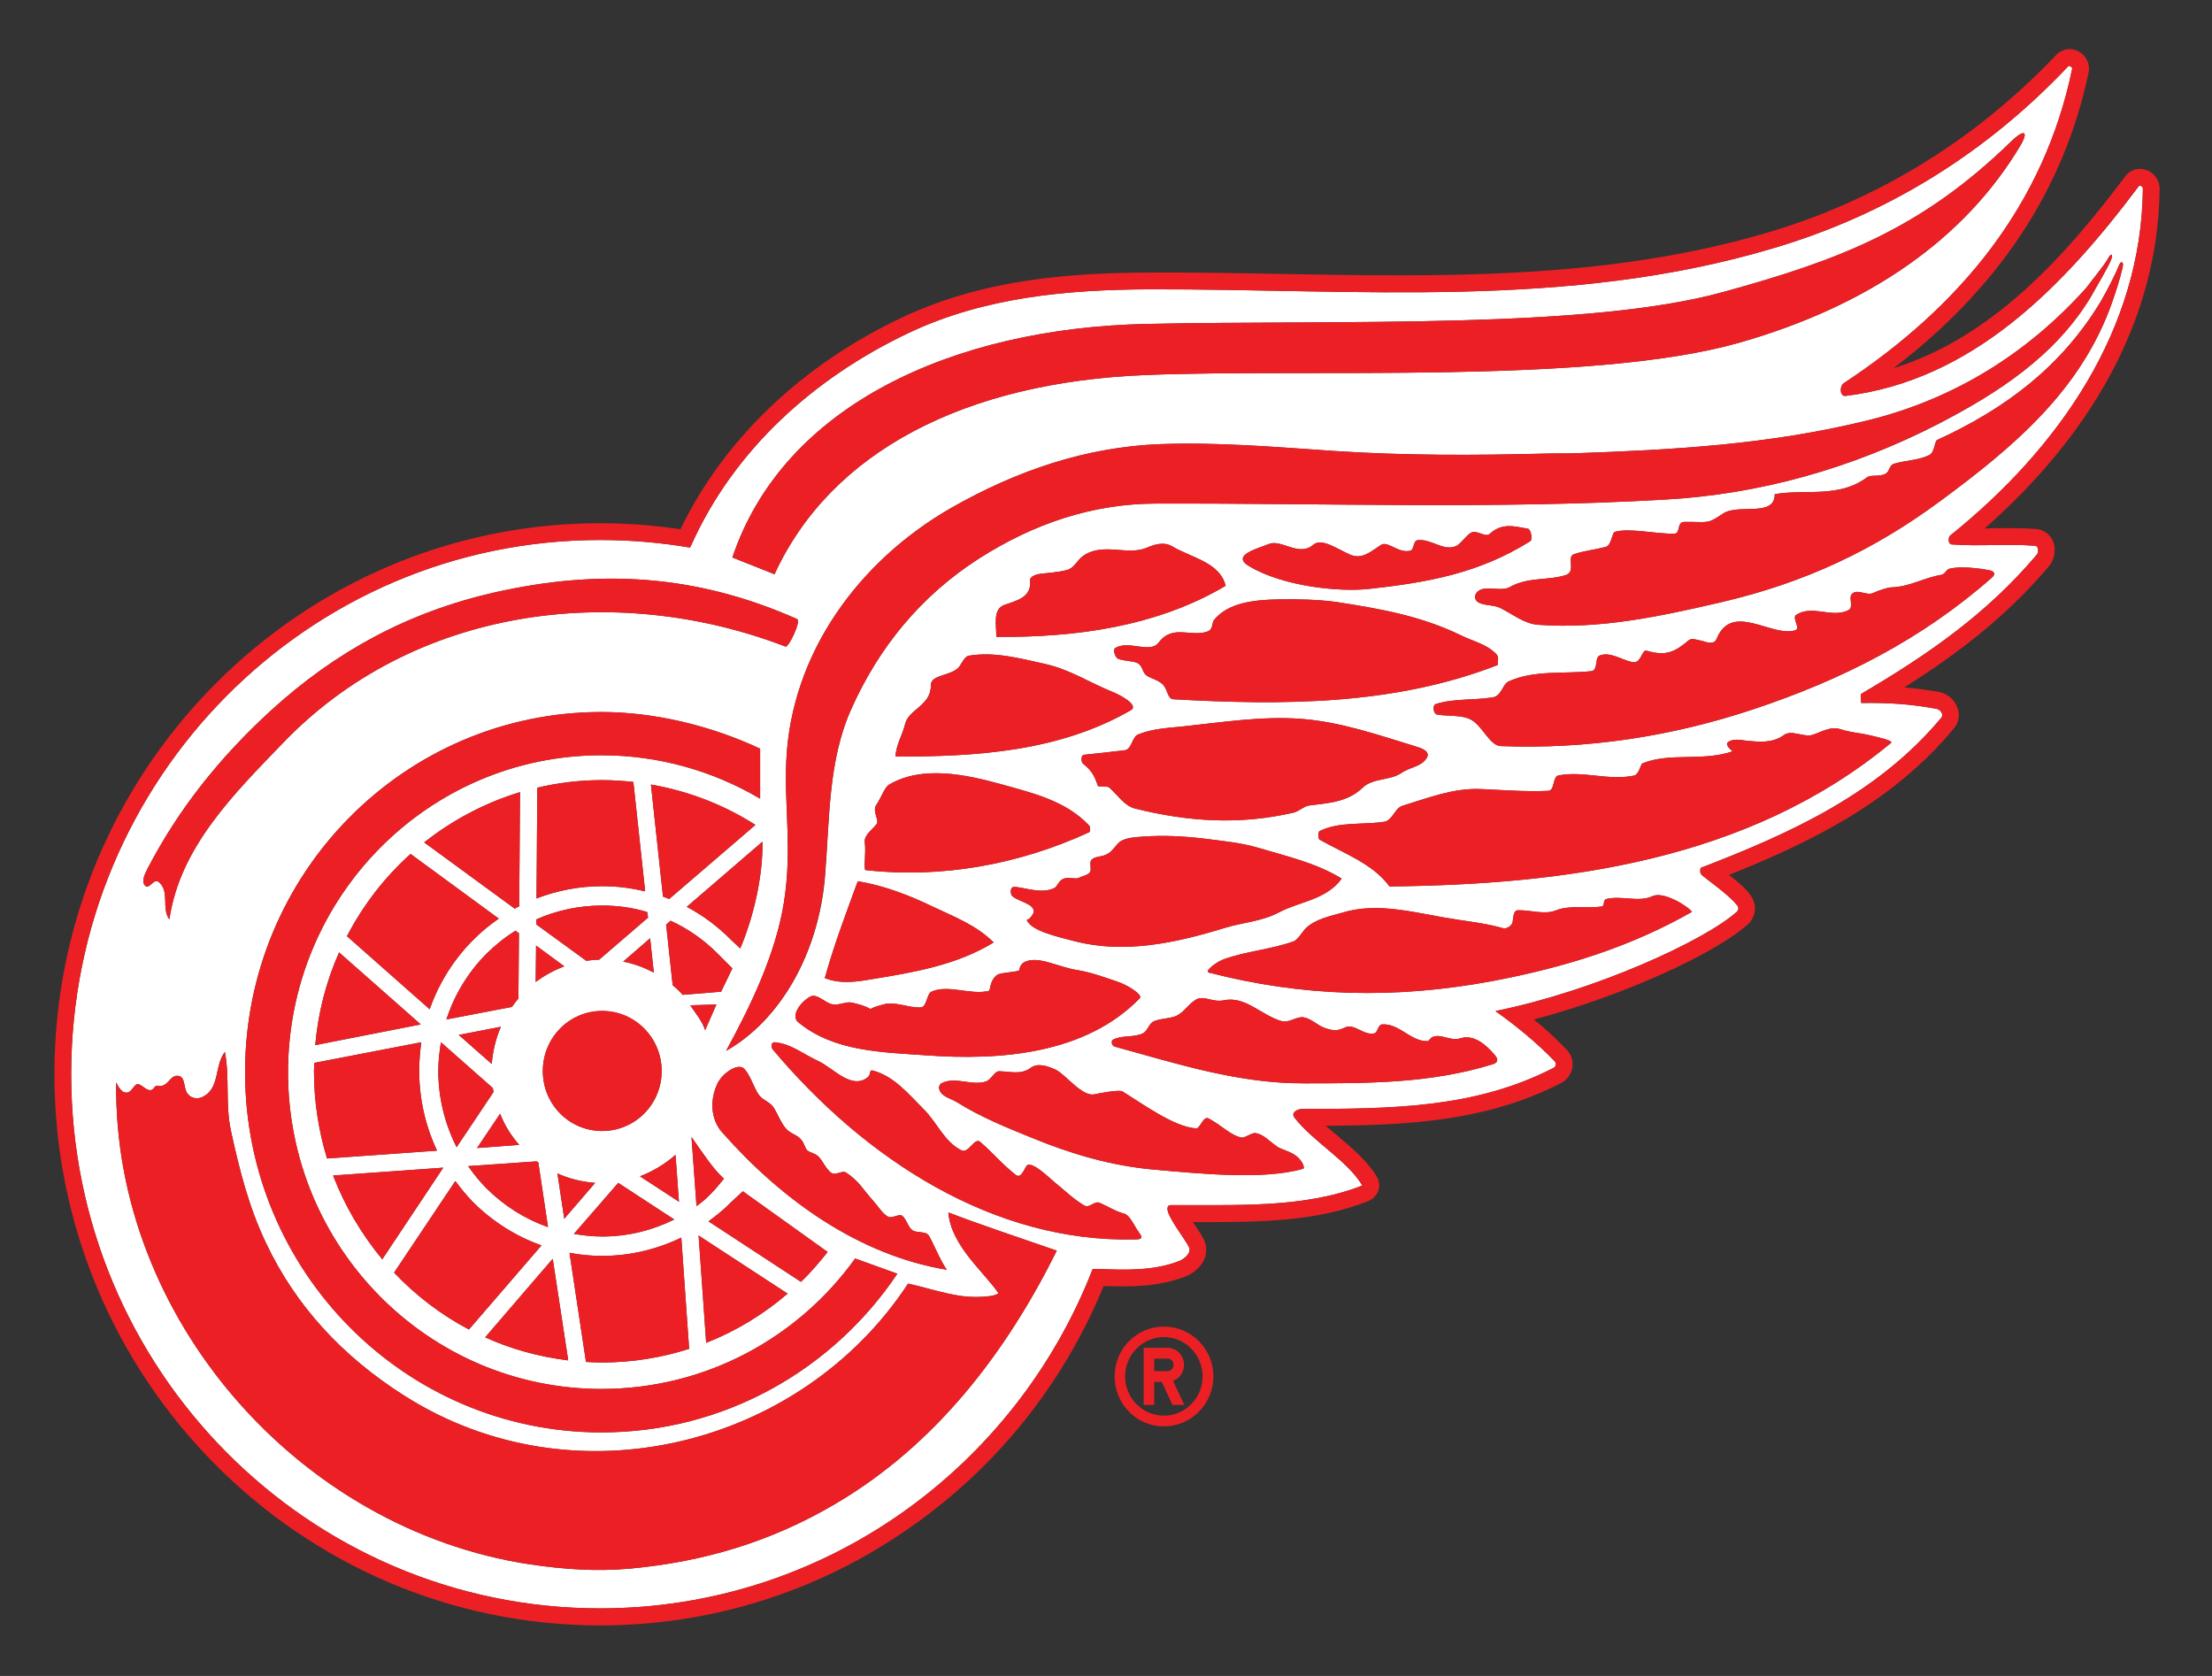 <?xml version="1.0" encoding="UTF-8"?>
<svg xmlns="http://www.w3.org/2000/svg" xmlns:xlink="http://www.w3.org/1999/xlink" width="33pt" height="25pt" viewBox="0 0 33 25" version="1.1">
<rect x="0" y="0" width="33" height="25" fill="#333333" stroke="none"/>
<g id="surface1">
<path style=" stroke:none;fill-rule:nonzero;fill:rgb(100%,100%,100%);fill-opacity:1;" d="M 29.715 8.617 C 28.664 9.543 27.473 10.141 26.176 10.574 C 24.941 10.988 23.668 11.18 22.387 11.129 C 22.227 11.121 22.121 10.84 21.957 10.742 C 21.82 10.66 21.625 10.688 21.445 10.66 C 21.379 10.652 21.371 10.52 21.414 10.504 C 21.688 10.418 21.977 10.449 22.273 10.402 C 22.402 10.379 22.414 10.207 22.508 10.164 C 22.891 9.992 23.32 10.055 23.738 10.012 C 23.844 10.004 23.789 9.816 23.859 9.781 C 24.012 9.715 24.176 9.836 24.344 9.875 C 24.488 9.914 24.488 9.684 24.566 9.707 C 24.863 9.793 24.988 9.723 25.199 9.547 C 25.238 9.516 25.332 9.547 25.398 9.562 C 25.465 9.582 25.574 9.621 25.609 9.531 C 25.836 8.969 26.434 9.512 26.781 9.402 C 26.871 9.375 26.727 9.219 26.797 9.172 C 27.035 9.016 27.324 9.223 27.57 9.105 C 27.664 9.062 27.574 8.922 27.625 8.863 C 27.707 8.773 27.848 8.895 27.949 8.844 C 28.023 8.809 28.152 8.766 28.211 8.762 C 28.492 8.754 28.688 8.621 28.965 8.574 C 29.012 8.57 29.039 8.492 29.082 8.484 C 29.297 8.43 29.688 8.504 29.715 8.516 C 29.746 8.535 29.777 8.562 29.715 8.617 M 27.863 10.961 C 28 10.992 28.254 11.047 28.211 11.082 C 26.07 12.855 23.305 13.195 20.73 13.223 C 20.48 12.883 20.055 12.734 19.684 12.523 C 19.664 12.512 19.664 12.41 19.684 12.398 C 19.988 12.25 20.324 12.309 20.652 12.258 C 20.773 12.238 20.809 12.055 20.922 12.02 C 21.309 11.902 21.68 11.754 22.086 11.77 C 22.426 11.785 22.758 11.812 23.098 11.797 C 23.199 11.793 23.156 11.586 23.254 11.566 C 23.633 11.496 23.992 11.648 24.375 11.57 C 24.453 11.555 24.473 11.402 24.504 11.387 C 24.918 11.219 25.406 11.363 25.848 11.207 C 25.801 11.168 25.734 11.105 25.781 11.07 C 25.855 11.012 25.984 11.039 26.066 11.051 C 26.242 11.066 26.441 11.09 26.613 10.965 C 26.727 10.879 26.91 11.004 27.043 10.961 C 27.184 10.914 27.316 10.828 27.461 10.879 C 27.621 10.93 27.73 10.93 27.863 10.961 Z M 22.273 14.633 C 20.812 14.906 19.441 14.871 18.035 14.508 C 17.961 14.488 18.156 14.344 18.258 14.309 C 18.594 14.188 18.957 14.164 19.297 14.043 C 19.367 14.016 19.422 13.906 19.477 13.852 C 19.613 13.711 19.852 13.664 20.031 13.613 C 20.582 13.445 21.16 13.633 21.746 13.719 C 21.977 13.754 22.199 13.781 22.43 13.848 C 22.457 13.859 22.555 13.82 22.566 13.754 C 22.578 13.676 22.578 13.578 22.648 13.578 C 22.836 13.574 23.039 13.648 23.207 13.582 C 23.422 13.496 23.66 13.555 23.891 13.523 C 23.949 13.516 23.906 13.426 23.965 13.41 C 24.199 13.355 24.445 13.465 24.656 13.367 C 24.816 13.293 25.176 13.512 25.242 13.602 C 24.324 14.125 23.344 14.43 22.273 14.633 Z M 22.27 15.875 C 21.34 16.164 20.398 16.16 19.453 16.16 C 18.484 16.164 17.582 15.875 16.633 15.613 C 16.574 15.598 16.582 15.523 16.598 15.512 C 16.734 15.438 16.902 15.48 17.043 15.418 C 17.117 15.387 17.133 15.285 17.199 15.242 C 17.289 15.191 17.484 15.195 17.566 15.145 C 17.688 15.074 17.723 14.984 17.844 14.91 C 17.957 14.844 18.094 14.957 18.254 14.922 C 18.578 14.852 18.812 15.141 19.113 15.23 C 19.234 15.266 19.344 15.156 19.449 15.176 C 19.57 15.195 19.664 15.309 19.793 15.344 C 19.891 15.375 19.961 15.379 20.062 15.328 C 20.203 15.258 20.344 15.453 20.504 15.414 C 20.555 15.402 20.555 15.289 20.617 15.281 C 20.875 15.262 21.043 15.535 21.293 15.531 C 21.32 15.531 21.34 15.48 21.371 15.469 C 21.504 15.414 21.629 15.535 21.789 15.488 C 21.988 15.426 22.168 15.582 22.301 15.738 C 22.359 15.809 22.344 15.852 22.27 15.875 Z M 19.336 17.242 C 19.426 17.309 19.473 17.422 19.441 17.434 C 18.859 17.605 17.902 17.508 17.195 17.445 C 16.566 17.387 15.973 17.211 15.395 16.973 C 15.008 16.816 14.633 16.664 14.27 16.438 C 14.172 16.379 14.023 16.355 14.008 16.223 C 14.004 16.207 14.035 16.16 14.043 16.16 C 14.254 16.051 14.492 16.203 14.707 16.133 C 14.785 16.109 14.84 15.977 14.902 15.98 C 15.059 15.98 15.23 16.039 15.375 15.93 C 15.484 15.848 15.641 15.906 15.75 15.957 C 15.898 16.027 16.141 16.363 16.328 16.324 C 16.379 16.312 16.691 16.25 16.746 16.281 C 17.039 16.461 17.516 16.812 17.844 16.832 C 17.906 16.836 17.949 16.641 18.031 16.684 C 18.23 16.789 18.359 16.938 18.523 16.969 C 18.574 16.977 18.672 16.895 18.73 16.902 C 18.852 16.922 18.922 17.012 19.055 17.105 C 19.109 17.145 19.246 17.172 19.336 17.242 Z M 16.93 18.488 C 14.824 18.539 12.906 17.297 11.523 15.648 C 11.504 15.621 11.5 15.547 11.555 15.547 C 11.797 15.566 11.984 15.727 12.199 15.824 C 12.438 15.934 12.703 16.262 12.945 16.07 C 12.996 16.031 12.965 15.953 13.02 15.969 C 13.336 16.051 13.555 16.32 13.785 16.551 C 13.984 16.75 14.086 17.031 14.344 17.16 C 14.453 17.211 14.539 16.957 14.625 17.035 C 14.82 17.203 14.953 17.371 15.156 17.527 C 15.242 17.594 15.293 17.395 15.328 17.379 C 15.418 17.34 15.629 17.547 15.73 17.633 C 15.863 17.738 16.008 17.883 16.172 17.98 C 16.254 18.031 16.324 17.91 16.402 17.941 C 16.523 17.992 16.641 18.07 16.773 18.105 C 16.859 18.129 16.934 18.309 16.996 18.391 C 17.078 18.492 16.98 18.488 16.93 18.488 Z M 12.449 22.441 C 11.488 23.004 10.492 23.297 9.41 23.398 C 8.902 23.445 8.41 23.41 7.91 23.336 C 4.445 22.816 1.684 19.641 1.734 16.148 C 1.734 16.141 1.785 16.27 1.852 16.293 C 1.93 16.32 1.961 16.254 2.012 16.195 C 2.086 16.113 2.168 16.289 2.262 16.258 C 2.293 16.246 2.316 16.191 2.336 16.195 C 2.523 16.238 2.523 16.016 2.672 16.051 C 2.762 16.074 2.738 16.211 2.789 16.301 C 2.844 16.387 2.938 16.398 3.012 16.367 C 3.289 16.242 3.191 15.906 3.355 15.691 C 3.43 16.082 3.359 16.469 3.445 16.867 C 3.574 17.457 3.711 18 3.965 18.535 C 4.414 19.488 5.117 20.238 6.027 20.816 C 8.57 22.438 11.953 21.578 13.547 19.148 C 13.777 19.195 14.066 19.293 14.34 19.332 C 14.488 19.352 14.637 19.352 14.785 19.332 C 14.816 19.328 14.902 19.301 14.895 19.289 C 14.668 18.961 14.188 18.578 14.148 18.086 C 14.617 18.266 15.191 18.457 15.766 18.656 C 15.008 20.18 13.957 21.559 12.449 22.441 Z M 2.199 12.961 C 2.668 12.059 3.281 11.297 4.035 10.605 C 5.008 9.715 6.094 9.129 7.383 8.836 C 8.934 8.488 10.375 8.562 11.891 9.234 C 11.957 9.262 11.766 9.66 11.719 9.645 C 9.168 8.664 6.168 9.066 4.234 11.07 C 3.496 11.836 2.684 12.633 2.527 13.715 C 2.402 13.547 2.539 13.297 2.367 13.156 C 2.293 13.094 2.227 13.277 2.164 13.211 C 2.102 13.148 2.164 13.035 2.199 12.961 Z M 17.102 4.832 C 20.047 4.77 23.691 4.914 25.711 4.355 C 27.441 3.879 28.656 3.418 29.992 2.121 C 30.199 1.918 30.27 1.953 30.141 2.172 C 29.316 3.555 27.891 4.562 25.93 5.117 C 23.727 5.738 19.516 5.496 17.102 5.594 C 14.406 5.699 12.398 6.73 11.555 8.566 L 10.926 8.316 C 11.688 6.047 14.215 4.895 17.102 4.832 Z M 10.777 16.895 C 10.594 16.691 10.59 16.395 10.707 16.156 C 10.777 16.012 11.016 15.84 11.109 15.949 C 11.203 16.055 11.246 16.23 11.324 16.336 C 11.387 16.418 11.48 16.43 11.543 16.523 C 11.605 16.621 11.668 16.793 11.754 16.863 C 11.812 16.914 11.898 16.934 11.953 17 C 11.996 17.047 12.004 17.117 12.043 17.16 C 12.086 17.195 12.156 17.203 12.199 17.242 C 12.281 17.312 12.336 17.48 12.43 17.508 C 12.484 17.52 12.57 17.461 12.617 17.488 C 12.699 17.539 12.77 17.605 12.836 17.68 C 12.902 17.762 12.969 17.848 13.039 17.926 C 13.102 17.996 13.164 18.102 13.246 18.148 C 13.305 18.184 13.414 18.098 13.461 18.137 C 13.52 18.184 13.551 18.312 13.613 18.352 C 13.695 18.402 13.816 18.355 13.863 18.441 C 13.926 18.551 14.027 18.801 14.125 18.941 C 12.809 18.723 11.66 17.895 10.777 16.895 Z M 8.973 11.266 C 6.391 11.266 4.297 13.383 4.297 15.996 C 4.297 18.605 6.391 20.719 8.973 20.719 C 10.531 20.719 11.91 19.953 12.758 18.773 L 13.387 19 C 12.43 20.426 10.812 21.367 8.973 21.367 C 6.035 21.367 3.656 18.961 3.656 15.992 C 3.656 13.027 6.035 10.621 8.973 10.621 C 9.75 10.621 10.598 10.82 11.34 11.168 L 11.34 11.914 C 10.645 11.504 9.836 11.266 8.973 11.266 Z M 10.914 14.027 C 10.715 13.824 10.488 13.656 10.246 13.527 L 11.375 12.555 C 11.383 13.051 11.25 13.664 11.043 14.148 Z M 8.984 18.734 C 9.398 18.734 9.801 18.637 10.164 18.461 L 10.281 20.121 C 9.875 20.25 9.438 20.324 8.984 20.324 C 8.902 20.324 8.82 20.32 8.742 20.316 L 8.496 18.688 C 8.656 18.719 8.816 18.734 8.984 18.734 Z M 8.418 18.18 L 8.316 17.504 C 8.488 17.582 8.68 17.629 8.879 17.645 Z M 8.246 18.777 L 8.477 20.293 C 8.039 20.238 7.625 20.125 7.238 19.949 Z M 6.793 17.617 C 6.871 17.723 6.957 17.828 7.051 17.926 C 7.348 18.223 7.695 18.441 8.078 18.578 L 6.996 19.832 C 6.578 19.613 6.203 19.324 5.879 18.984 Z M 6.613 17.418 L 5.703 18.785 C 5.395 18.414 5.145 17.992 4.969 17.535 Z M 6.285 15.547 C 6.266 15.688 6.254 15.828 6.254 15.977 C 6.254 16.395 6.348 16.797 6.52 17.164 L 4.879 17.281 C 4.754 16.871 4.684 16.434 4.684 15.98 C 4.684 15.938 4.688 15.898 4.688 15.855 Z M 6.277 15.281 L 4.703 15.59 C 4.746 15.102 4.867 14.637 5.059 14.207 Z M 7.441 13.703 C 6.969 14.027 6.605 14.5 6.41 15.055 L 5.176 13.965 C 5.418 13.5 5.738 13.086 6.125 12.738 Z M 7.746 13.52 C 7.723 13.531 7.699 13.539 7.68 13.555 L 6.328 12.566 C 6.75 12.234 7.23 11.977 7.758 11.816 Z M 7.352 16.23 C 7.355 16.25 7.359 16.27 7.363 16.289 L 6.812 17.113 C 6.637 16.766 6.539 16.379 6.539 15.977 C 6.539 15.832 6.555 15.688 6.578 15.547 Z M 7.734 14.895 C 7.699 14.934 7.668 14.977 7.637 15.02 L 6.66 15.207 C 6.777 14.844 6.98 14.508 7.254 14.23 C 7.387 14.098 7.535 13.98 7.691 13.883 L 7.742 13.922 Z M 7.336 15.871 L 6.844 15.438 L 7.473 15.316 C 7.398 15.488 7.352 15.676 7.336 15.871 Z M 7.746 17.078 L 7.117 17.125 L 7.461 16.613 C 7.527 16.785 7.625 16.941 7.746 17.078 Z M 8.004 17.324 C 8.012 17.328 8.023 17.332 8.031 17.34 L 8.176 18.305 C 7.832 18.184 7.52 17.988 7.254 17.723 C 7.152 17.621 7.062 17.508 6.984 17.395 Z M 8.418 14.414 C 8.266 14.473 8.121 14.551 7.992 14.648 L 7.996 14.105 Z M 9.754 14.508 C 9.613 14.434 9.461 14.375 9.297 14.344 L 9.699 13.996 Z M 9.711 11.703 C 10.277 11.801 10.805 12.008 11.27 12.305 L 9.984 13.41 C 9.953 13.398 9.922 13.387 9.891 13.375 Z M 9.547 17.547 C 9.742 17.473 9.922 17.363 10.078 17.227 L 10.129 17.926 Z M 8.984 16.871 C 8.492 16.871 8.098 16.473 8.098 15.977 C 8.098 15.48 8.492 15.082 8.984 15.082 C 9.473 15.082 9.871 15.48 9.871 15.977 C 9.871 16.473 9.473 16.871 8.984 16.871 Z M 9.223 17.645 L 10.059 18.191 C 9.734 18.352 9.371 18.445 8.984 18.445 C 8.84 18.445 8.703 18.43 8.562 18.406 Z M 8.004 13.402 L 8.016 11.75 C 8.328 11.676 8.652 11.637 8.984 11.637 C 9.141 11.637 9.297 11.648 9.449 11.664 L 9.625 13.297 C 9.418 13.246 9.203 13.219 8.984 13.219 C 8.637 13.219 8.309 13.285 8.004 13.402 Z M 8.984 13.508 C 9.215 13.508 9.441 13.539 9.656 13.605 L 9.668 13.688 L 8.938 14.316 C 8.871 14.316 8.809 14.324 8.746 14.332 L 8 13.789 L 8 13.715 C 8.309 13.578 8.641 13.508 8.984 13.508 Z M 10.184 14.84 C 10.137 14.785 10.086 14.738 10.035 14.695 L 9.938 13.793 L 10.004 13.734 C 10.266 13.855 10.504 14.02 10.711 14.23 L 10.926 14.445 L 10.758 14.793 Z M 10.297 14.996 L 10.688 14.984 L 10.52 15.367 C 10.469 15.219 10.383 15.125 10.297 14.996 Z M 10.391 17.992 L 10.316 16.961 C 10.457 17.156 10.633 17.438 10.801 17.582 C 10.66 17.754 10.574 17.859 10.391 17.992 Z M 11.75 19.297 C 11.391 19.605 10.984 19.855 10.535 20.031 L 10.422 18.43 Z M 10.57 18.219 C 10.691 18.129 10.809 18.035 10.914 17.926 L 11.082 17.77 L 12.348 18.676 C 12.242 18.805 12.121 18.957 11.949 19.121 Z M 27.867 6.27 C 29.168 5.949 30.258 5.262 31.125 4.293 C 31.188 4.207 31.402 3.945 31.445 3.863 C 31.488 3.777 31.531 3.777 31.496 3.871 C 31.465 3.965 31.254 4.312 31.199 4.418 C 30.66 5.316 29.797 5.867 28.918 6.324 C 27.633 6.984 26.254 7.375 24.828 7.453 C 22.293 7.598 19.766 7.504 17.234 7.512 C 16.305 7.516 15.43 7.805 14.605 8.332 C 13.734 8.891 13.113 9.656 12.703 10.57 C 12.352 11.348 12.379 12.211 12.309 13.07 C 12.215 14.211 11.648 15.215 10.832 15.676 C 11.195 15.012 11.57 14.242 11.695 13.461 C 11.82 12.672 11.699 12.047 11.73 11.352 C 11.801 9.75 12.809 8.367 14.195 7.574 C 15.176 7.016 16.203 6.668 17.309 6.625 C 18.176 6.594 19.035 6.668 19.902 6.727 C 20.961 6.797 22.012 6.793 23.062 6.766 C 23.188 6.762 23.352 6.766 23.477 6.762 C 24.953 6.711 26.398 6.633 27.867 6.27 Z M 18.934 8.113 C 19.121 8.043 19.383 8.312 19.594 8.125 C 19.715 8.02 19.953 8.188 20.133 8.27 C 20.32 8.355 20.449 8.227 20.602 8.129 C 20.703 8.062 20.859 8.258 21.039 8.215 C 21.098 8.203 21.082 8.066 21.145 8.059 C 21.352 8.031 21.535 8.23 21.723 8.145 C 21.793 8.113 21.867 7.996 21.941 7.949 C 22.031 7.895 22.156 8.023 22.223 7.965 C 22.418 7.785 22.613 7.859 22.797 7.887 C 22.836 7.895 22.871 8.047 22.828 8.074 C 22.059 8.555 21.297 8.688 20.422 8.785 C 19.996 8.832 19.156 8.754 18.641 8.449 C 18.348 8.281 18.777 8.18 18.934 8.113 Z M 19.301 12.121 C 18.492 12.309 17.727 12.258 16.938 12.062 C 16.773 12.023 16.68 11.863 16.547 11.746 C 16.52 11.723 16.383 11.738 16.379 11.723 C 16.324 11.559 16.281 11.492 16.152 11.387 C 16.133 11.367 16.117 11.262 16.18 11.258 C 16.383 11.238 16.582 11.215 16.781 11.191 C 16.883 11.18 16.887 10.996 16.977 10.957 C 17.184 10.871 17.418 10.859 17.648 10.836 C 18.242 10.773 18.82 10.68 19.414 10.723 C 20.012 10.77 20.566 10.965 21.141 11.141 C 21.215 11.164 21.348 11.211 21.281 11.312 C 21.203 11.438 21.035 11.441 20.906 11.531 C 20.73 11.648 20.484 11.602 20.328 11.75 C 20.109 11.965 19.812 11.98 19.527 12.016 C 19.453 12.027 19.387 12.098 19.301 12.121 Z M 16.043 14.043 C 15.777 13.973 15.379 13.887 15.316 13.719 C 15.352 13.73 15.422 13.629 15.422 13.602 C 15.43 13.477 15.184 13.449 15.098 13.363 C 15.078 13.34 15.059 13.234 15.129 13.23 C 15.262 13.23 15.539 13.344 15.73 13.246 C 15.781 13.219 15.785 13.145 15.863 13.109 C 15.941 13.078 16.047 13.121 16.098 13.094 C 16.148 13.066 16.227 13.059 16.262 13.008 C 16.289 12.969 16.246 12.863 16.285 12.824 C 16.352 12.762 16.441 12.793 16.539 12.727 C 16.605 12.688 16.664 12.582 16.715 12.551 C 16.809 12.492 16.938 12.488 17.047 12.48 C 17.355 12.457 17.668 12.473 17.984 12.512 C 18.254 12.547 18.512 12.57 18.777 12.648 C 19.207 12.777 19.633 12.871 20.016 13.105 C 19.781 13.426 19.398 13.441 19.082 13.609 C 18.824 13.746 18.547 13.758 18.277 13.84 C 17.543 14.066 16.785 14.23 16.043 14.043 Z M 12.414 14.98 C 12.531 15 12.621 14.934 12.715 14.957 C 12.84 14.988 12.891 15 12.988 15.051 C 13.051 15.012 13.145 14.996 13.176 14.984 C 13.352 14.93 13.555 15.039 13.738 15.027 C 13.828 15.02 13.824 14.828 13.895 14.793 C 14.148 14.68 14.48 14.848 14.75 14.781 C 14.781 14.773 14.758 14.633 14.875 14.543 C 14.926 14.508 15.137 14.504 15.203 14.477 C 15.211 14.449 15.219 14.387 15.281 14.352 C 15.488 14.25 15.773 14.422 16.062 14.469 C 16.266 14.5 16.465 14.574 16.664 14.641 C 16.82 14.691 17.055 14.84 17.004 14.891 C 16.195 15.723 14.926 15.824 13.812 15.742 C 13.156 15.695 12.441 15.688 11.91 15.25 C 11.789 15.152 11.945 14.945 12.086 14.867 C 12.188 14.812 12.309 14.961 12.414 14.98 Z M 13.922 13.527 C 14.242 13.676 14.578 13.809 14.824 14.059 C 14.27 14.395 13.656 14.5 13.016 14.605 C 12.785 14.645 12.539 14.684 12.305 14.59 C 12.441 14.098 12.621 13.625 12.797 13.145 C 13.191 13.211 13.559 13.352 13.922 13.527 Z M 14.984 9.023 C 15.164 8.961 15.395 8.91 15.367 8.66 C 15.359 8.602 15.453 8.57 15.504 8.562 C 15.645 8.543 15.777 8.539 15.914 8.504 C 16.023 8.477 16.07 8.359 16.152 8.297 C 16.449 8.082 16.816 8.293 17.105 8.172 C 17.238 8.113 17.371 8.082 17.484 8.148 C 17.773 8.32 18.199 8.387 18.285 8.738 C 17.258 9.348 16.035 9.512 14.863 9.5 C 14.867 9.324 14.805 9.09 14.984 9.023 Z M 15.582 9.902 C 15.957 9.984 16.25 10.18 16.586 10.316 C 16.715 10.367 16.996 10.52 16.871 10.594 C 15.801 11.211 14.562 11.289 13.359 11.285 C 13.371 11.098 13.461 10.969 13.504 10.797 C 13.559 10.578 13.895 10.523 13.887 10.219 C 13.887 10.055 14.211 10.086 14.316 9.938 C 14.355 9.879 14.398 9.789 14.453 9.781 C 14.836 9.719 15.195 9.816 15.582 9.902 Z M 13.07 12.012 C 13.148 11.898 13.199 11.738 13.266 11.703 C 13.754 11.418 14.391 11.547 14.938 11.699 C 15.414 11.832 15.902 11.945 16.25 12.316 C 16.27 12.336 16.266 12.406 16.25 12.414 C 15.199 12.898 14.047 13.105 12.914 12.98 C 12.879 12.977 12.922 12.73 12.902 12.57 C 12.887 12.461 12.992 12.398 13.078 12.293 C 13.121 12.238 13.012 12.102 13.07 12.012 Z M 22.348 9.918 C 20.801 10.523 19.129 10.523 17.496 10.43 C 17.43 10.426 17.414 10.297 17.367 10.234 C 17.309 10.148 17.172 10.125 17.102 10.074 C 17.043 10.027 17.051 9.953 16.988 9.902 C 16.93 9.855 16.77 9.867 16.676 9.824 C 16.641 9.809 16.594 9.691 16.641 9.664 C 16.844 9.547 17.156 9.754 17.285 9.586 C 17.496 9.305 17.773 9.512 18.02 9.418 C 18.098 9.387 18.078 9.289 18.113 9.246 C 18.328 8.984 18.723 8.949 19.062 8.941 C 19.34 8.934 19.676 8.945 19.918 8.977 C 20.602 9.082 21.207 9.188 21.809 9.484 C 21.977 9.566 22.172 9.605 22.32 9.754 C 22.379 9.816 22.328 9.867 22.348 9.918 Z M 31.664 4 C 31.625 4.168 31.574 4.324 31.512 4.504 C 31.051 5.82 30.043 6.664 28.953 7.469 C 27.934 8.223 26.906 8.695 25.691 8.98 C 24.766 9.195 23.879 9.387 22.949 9.32 C 22.738 9.305 22.574 9.164 22.375 9.066 C 22.289 9.023 22.145 9.035 22.059 8.988 C 21.961 8.93 22.008 8.809 22.125 8.785 C 22.262 8.762 22.418 8.816 22.523 8.758 C 22.797 8.602 23.094 8.664 23.359 8.578 C 23.52 8.527 23.363 8.301 23.484 8.266 C 23.637 8.215 23.801 8.199 23.961 8.156 C 24.039 8.133 24.051 7.945 24.09 7.934 C 24.309 7.871 24.688 7.965 24.98 7.961 C 25.074 7.957 25.012 7.789 25.125 7.785 C 25.492 7.781 25.457 7.828 25.707 7.66 C 25.934 7.508 26.48 7.723 26.477 7.371 C 26.938 7.293 27.434 7.434 27.852 7.121 C 27.918 7.074 28.043 7.121 28.137 7.062 C 28.191 7.027 28.188 6.938 28.254 6.918 C 28.43 6.867 28.613 6.867 28.773 6.793 C 28.871 6.75 28.855 6.582 28.902 6.562 C 29.914 6.098 30.75 5.473 31.336 4.504 C 31.449 4.312 31.578 4.051 31.609 3.965 C 31.641 3.883 31.691 3.895 31.664 4 Z M 30.359 8.141 C 29.945 8.109 29.531 8.152 29.117 8.121 C 29.055 8.113 29.07 8.008 29.09 7.992 C 30.73 6.676 31.949 4.906 31.969 2.812 C 31.969 2.785 31.926 2.754 31.906 2.781 C 30.773 4.289 29.426 5.672 27.535 5.906 C 27.445 5.918 27.441 5.758 27.508 5.715 C 29.234 4.578 30.496 3.062 30.914 1.027 C 30.918 1.004 30.875 0.969 30.852 0.992 C 29.621 2.293 28.141 3.207 26.441 3.707 C 23.383 4.617 20.258 4.309 17.156 4.316 C 15.93 4.32 14.691 4.43 13.559 4.965 C 12.16 5.629 10.957 6.695 10.312 8.133 L 10.293 8.168 C 9.859 8.094 9.41 8.055 8.953 8.055 C 4.594 8.055 1.062 11.621 1.062 16.023 C 1.062 20.426 4.594 23.992 8.953 23.992 C 12.293 23.992 15.148 21.895 16.301 18.93 L 16.41 18.93 C 16.797 18.945 17.227 18.961 17.605 18.805 C 17.652 18.785 17.785 18.695 17.738 18.602 C 17.676 18.48 17.484 18.242 17.426 18.082 C 17.414 18.047 17.406 17.977 17.461 17.977 C 18.418 17.969 19.445 18.031 20.324 17.684 C 20.102 17.312 19.594 17.035 19.312 16.672 C 19.25 16.59 19.371 16.543 19.414 16.543 C 20.75 16.539 21.996 16.539 23.176 15.93 C 23.219 15.91 23.219 15.859 23.195 15.832 C 22.934 15.559 22.613 15.297 22.309 15.082 C 23.801 14.781 25.438 14.027 25.91 13.602 C 25.957 13.555 25.926 13.512 25.898 13.484 C 25.773 13.332 25.441 13.105 25.379 13.043 C 25.359 13.023 25.363 12.949 25.375 12.945 C 26.699 12.434 28.008 11.848 28.961 10.707 C 29.004 10.656 28.945 10.582 28.891 10.574 C 28.508 10.5 28.141 10.48 27.766 10.488 C 27.766 10.438 27.75 10.363 27.77 10.348 C 28.762 9.766 29.641 9.156 30.387 8.273 C 30.41 8.246 30.422 8.148 30.359 8.141 Z M 30.359 8.141 "/>
<path style=" stroke:none;fill-rule:nonzero;fill:rgb(92.549%,12.549%,14.118%);fill-opacity:1;" d="M 30.387 8.273 C 29.641 9.156 28.762 9.766 27.77 10.348 C 27.75 10.359 27.766 10.434 27.766 10.484 C 28.141 10.48 28.508 10.5 28.891 10.574 C 28.941 10.582 29.004 10.652 28.961 10.707 C 28.008 11.848 26.699 12.434 25.375 12.945 C 25.363 12.949 25.359 13.02 25.379 13.043 C 25.441 13.105 25.773 13.332 25.898 13.484 C 25.926 13.512 25.957 13.555 25.91 13.602 C 25.438 14.027 23.801 14.781 22.309 15.082 C 22.613 15.297 22.934 15.559 23.195 15.832 C 23.219 15.859 23.219 15.906 23.176 15.93 C 21.996 16.535 20.75 16.539 19.414 16.543 C 19.371 16.543 19.25 16.59 19.312 16.672 C 19.594 17.035 20.102 17.309 20.324 17.684 C 19.445 18.031 18.418 17.969 17.461 17.977 C 17.406 17.977 17.414 18.047 17.426 18.082 C 17.484 18.242 17.676 18.48 17.734 18.598 C 17.785 18.695 17.652 18.785 17.605 18.805 C 17.223 18.957 16.797 18.945 16.41 18.93 L 16.301 18.93 C 15.148 21.895 12.293 23.992 8.953 23.992 C 4.594 23.992 1.062 20.426 1.062 16.023 C 1.062 11.621 4.594 8.055 8.953 8.055 C 9.41 8.055 9.855 8.094 10.293 8.168 L 10.312 8.133 C 10.957 6.695 12.16 5.625 13.559 4.965 C 14.691 4.43 15.93 4.32 17.156 4.316 C 20.258 4.309 23.383 4.617 26.441 3.707 C 28.141 3.207 29.621 2.293 30.852 0.992 C 30.875 0.969 30.918 1.004 30.914 1.023 C 30.492 3.062 29.234 4.578 27.508 5.715 C 27.441 5.758 27.445 5.918 27.535 5.906 C 29.426 5.672 30.773 4.289 31.906 2.777 C 31.926 2.754 31.969 2.785 31.969 2.812 C 31.949 4.906 30.727 6.676 29.09 7.992 C 29.07 8.008 29.051 8.113 29.117 8.121 C 29.531 8.152 29.945 8.109 30.359 8.141 C 30.422 8.148 30.41 8.246 30.387 8.273 M 30.379 7.891 C 30.16 7.875 29.945 7.879 29.734 7.879 C 29.691 7.883 29.652 7.883 29.609 7.883 C 30.863 6.777 32.195 5.078 32.219 2.812 C 32.219 2.691 32.137 2.574 32.016 2.535 C 31.902 2.496 31.781 2.531 31.707 2.629 C 30.824 3.805 29.734 5.031 28.25 5.492 C 29.824 4.293 30.801 2.809 31.16 1.074 C 31.184 0.953 31.121 0.828 31.008 0.766 C 30.895 0.707 30.762 0.727 30.676 0.82 C 29.469 2.086 28.023 2.98 26.371 3.469 C 23.98 4.176 21.496 4.129 19.09 4.086 C 18.457 4.074 17.801 4.062 17.156 4.066 C 16.02 4.07 14.691 4.152 13.453 4.738 C 11.957 5.445 10.793 6.562 10.152 7.895 C 9.754 7.836 9.355 7.805 8.953 7.805 C 4.465 7.805 0.812 11.492 0.812 16.023 C 0.812 20.555 4.465 24.246 8.953 24.246 C 10.621 24.246 12.223 23.738 13.59 22.777 C 14.879 21.875 15.867 20.637 16.465 19.184 C 16.84 19.195 17.285 19.203 17.699 19.035 C 17.723 19.027 17.906 18.945 17.973 18.766 C 18.008 18.672 18 18.57 17.957 18.484 C 17.926 18.426 17.883 18.359 17.832 18.281 C 17.82 18.266 17.809 18.246 17.793 18.23 C 17.844 18.23 17.879 18.23 17.879 18.23 C 18.734 18.23 19.621 18.234 20.418 17.914 C 20.484 17.887 20.535 17.832 20.562 17.762 C 20.586 17.691 20.578 17.613 20.539 17.551 C 20.395 17.312 20.168 17.125 19.949 16.938 C 19.891 16.891 19.832 16.84 19.777 16.793 C 21.004 16.785 22.168 16.73 23.289 16.156 C 23.379 16.109 23.438 16.027 23.457 15.926 C 23.473 15.828 23.441 15.73 23.375 15.66 C 23.234 15.512 23.07 15.359 22.883 15.207 C 24.227 14.855 25.609 14.211 26.074 13.789 C 26.188 13.684 26.238 13.5 26.09 13.32 C 26.02 13.234 25.906 13.137 25.793 13.051 C 27.004 12.566 28.23 11.973 29.148 10.867 C 29.223 10.781 29.242 10.668 29.203 10.559 C 29.164 10.441 29.059 10.352 28.938 10.324 C 28.766 10.293 28.594 10.27 28.41 10.254 C 29.152 9.785 29.91 9.227 30.574 8.438 C 30.652 8.344 30.676 8.191 30.629 8.074 C 30.586 7.973 30.492 7.902 30.379 7.891 Z M 30.379 7.891 "/>
<path style=" stroke:none;fill-rule:nonzero;fill:rgb(92.549%,12.549%,14.118%);fill-opacity:1;" d="M 28.902 6.562 C 28.855 6.582 28.871 6.75 28.773 6.793 C 28.613 6.867 28.43 6.867 28.254 6.918 C 28.188 6.938 28.191 7.027 28.137 7.062 C 28.043 7.121 27.918 7.074 27.852 7.121 C 27.434 7.434 26.938 7.293 26.477 7.371 C 26.48 7.723 25.934 7.508 25.707 7.66 C 25.457 7.828 25.492 7.781 25.125 7.785 C 25.012 7.789 25.074 7.957 24.98 7.961 C 24.688 7.965 24.309 7.871 24.09 7.934 C 24.051 7.945 24.039 8.133 23.961 8.156 C 23.801 8.199 23.637 8.215 23.484 8.266 C 23.363 8.301 23.52 8.527 23.359 8.578 C 23.094 8.664 22.797 8.602 22.523 8.758 C 22.418 8.816 22.262 8.762 22.125 8.785 C 22.008 8.809 21.961 8.93 22.059 8.988 C 22.145 9.035 22.289 9.023 22.375 9.066 C 22.574 9.164 22.738 9.305 22.949 9.32 C 23.879 9.387 24.766 9.195 25.691 8.98 C 26.906 8.695 27.934 8.223 28.953 7.469 C 30.043 6.664 31.051 5.82 31.512 4.504 C 31.574 4.324 31.625 4.168 31.664 4 C 31.691 3.895 31.641 3.883 31.609 3.965 C 31.578 4.051 31.449 4.312 31.336 4.504 C 30.75 5.473 29.914 6.098 28.902 6.562 "/>
<path style=" stroke:none;fill-rule:nonzero;fill:rgb(92.549%,12.549%,14.118%);fill-opacity:1;" d="M 22.32 9.754 C 22.172 9.605 21.977 9.566 21.809 9.484 C 21.207 9.191 20.602 9.082 19.918 8.977 C 19.676 8.945 19.34 8.934 19.062 8.941 C 18.723 8.949 18.328 8.984 18.113 9.246 C 18.078 9.289 18.098 9.387 18.02 9.418 C 17.773 9.512 17.496 9.305 17.285 9.586 C 17.156 9.754 16.844 9.547 16.641 9.664 C 16.594 9.691 16.641 9.809 16.676 9.824 C 16.77 9.867 16.93 9.855 16.988 9.902 C 17.051 9.953 17.043 10.027 17.102 10.074 C 17.172 10.125 17.309 10.148 17.367 10.234 C 17.414 10.297 17.43 10.426 17.496 10.43 C 19.129 10.523 20.801 10.523 22.348 9.918 C 22.328 9.867 22.379 9.816 22.32 9.754 "/>
<path style=" stroke:none;fill-rule:nonzero;fill:rgb(92.549%,12.549%,14.118%);fill-opacity:1;" d="M 12.902 12.57 C 12.922 12.73 12.879 12.977 12.914 12.98 C 14.047 13.105 15.199 12.898 16.25 12.414 C 16.266 12.406 16.27 12.336 16.25 12.316 C 15.902 11.945 15.414 11.832 14.938 11.699 C 14.391 11.547 13.754 11.418 13.266 11.703 C 13.199 11.738 13.148 11.898 13.07 12.012 C 13.012 12.102 13.121 12.238 13.078 12.293 C 12.992 12.398 12.887 12.461 12.902 12.57 "/>
<path style=" stroke:none;fill-rule:nonzero;fill:rgb(92.549%,12.549%,14.118%);fill-opacity:1;" d="M 18.285 8.738 C 18.199 8.387 17.773 8.32 17.484 8.148 C 17.371 8.082 17.238 8.113 17.105 8.172 C 16.816 8.293 16.449 8.082 16.152 8.297 C 16.07 8.359 16.023 8.477 15.914 8.504 C 15.777 8.539 15.645 8.543 15.504 8.562 C 15.453 8.57 15.359 8.602 15.367 8.66 C 15.395 8.91 15.164 8.961 14.984 9.023 C 14.805 9.09 14.867 9.324 14.863 9.5 C 16.035 9.512 17.258 9.348 18.285 8.738 "/>
<path style=" stroke:none;fill-rule:nonzero;fill:rgb(92.549%,12.549%,14.118%);fill-opacity:1;" d="M 14.453 9.781 C 14.398 9.789 14.355 9.879 14.316 9.938 C 14.211 10.086 13.887 10.055 13.887 10.219 C 13.895 10.523 13.559 10.578 13.504 10.797 C 13.465 10.969 13.371 11.102 13.359 11.285 C 14.562 11.289 15.801 11.211 16.871 10.594 C 16.996 10.52 16.719 10.367 16.586 10.316 C 16.25 10.18 15.957 9.984 15.582 9.902 C 15.195 9.816 14.836 9.719 14.453 9.781 "/>
<path style=" stroke:none;fill-rule:nonzero;fill:rgb(92.549%,12.549%,14.118%);fill-opacity:1;" d="M 12.305 14.59 C 12.539 14.684 12.785 14.645 13.016 14.605 C 13.656 14.5 14.27 14.395 14.824 14.059 C 14.578 13.809 14.242 13.68 13.922 13.527 C 13.559 13.352 13.191 13.211 12.797 13.145 C 12.621 13.625 12.441 14.098 12.305 14.59 "/>
<path style=" stroke:none;fill-rule:nonzero;fill:rgb(92.549%,12.549%,14.118%);fill-opacity:1;" d="M 12.086 14.867 C 11.945 14.945 11.789 15.152 11.91 15.25 C 12.441 15.688 13.156 15.695 13.812 15.742 C 14.926 15.824 16.195 15.723 17.004 14.891 C 17.055 14.84 16.82 14.691 16.664 14.641 C 16.461 14.574 16.266 14.5 16.062 14.469 C 15.773 14.422 15.488 14.25 15.281 14.352 C 15.219 14.387 15.211 14.449 15.203 14.477 C 15.137 14.504 14.926 14.508 14.875 14.543 C 14.758 14.633 14.781 14.773 14.75 14.781 C 14.48 14.848 14.148 14.68 13.895 14.793 C 13.824 14.828 13.828 15.02 13.738 15.027 C 13.555 15.039 13.352 14.93 13.176 14.984 C 13.145 14.996 13.051 15.012 12.988 15.051 C 12.891 15 12.84 14.988 12.715 14.957 C 12.621 14.934 12.531 15 12.414 14.98 C 12.309 14.961 12.188 14.812 12.086 14.867 "/>
<path style=" stroke:none;fill-rule:nonzero;fill:rgb(92.549%,12.549%,14.118%);fill-opacity:1;" d="M 19.082 13.609 C 19.398 13.445 19.781 13.426 20.016 13.109 C 19.633 12.871 19.207 12.777 18.777 12.648 C 18.512 12.57 18.254 12.547 17.984 12.512 C 17.668 12.473 17.355 12.457 17.047 12.48 C 16.938 12.488 16.809 12.496 16.715 12.551 C 16.664 12.582 16.605 12.688 16.539 12.727 C 16.441 12.793 16.352 12.762 16.285 12.824 C 16.246 12.863 16.289 12.969 16.262 13.008 C 16.227 13.059 16.148 13.066 16.098 13.094 C 16.047 13.121 15.941 13.078 15.863 13.109 C 15.785 13.145 15.781 13.219 15.73 13.246 C 15.539 13.344 15.262 13.23 15.129 13.23 C 15.059 13.234 15.078 13.344 15.098 13.363 C 15.184 13.449 15.434 13.477 15.422 13.602 C 15.422 13.629 15.352 13.73 15.316 13.719 C 15.379 13.887 15.777 13.973 16.047 14.043 C 16.785 14.23 17.543 14.066 18.277 13.84 C 18.547 13.758 18.824 13.746 19.082 13.609 "/>
<path style=" stroke:none;fill-rule:nonzero;fill:rgb(92.549%,12.549%,14.118%);fill-opacity:1;" d="M 20.906 11.531 C 21.035 11.441 21.203 11.438 21.281 11.312 C 21.348 11.211 21.215 11.164 21.141 11.141 C 20.566 10.965 20.012 10.77 19.414 10.723 C 18.82 10.68 18.242 10.773 17.648 10.836 C 17.418 10.859 17.184 10.871 16.977 10.957 C 16.887 10.996 16.883 11.18 16.781 11.191 C 16.582 11.215 16.383 11.238 16.18 11.258 C 16.113 11.262 16.133 11.367 16.152 11.387 C 16.281 11.492 16.324 11.559 16.379 11.723 C 16.383 11.738 16.52 11.723 16.547 11.746 C 16.68 11.863 16.773 12.023 16.938 12.062 C 17.727 12.258 18.492 12.309 19.301 12.121 C 19.387 12.098 19.449 12.027 19.527 12.016 C 19.812 11.98 20.109 11.965 20.328 11.75 C 20.484 11.602 20.73 11.648 20.906 11.531 "/>
<path style=" stroke:none;fill-rule:nonzero;fill:rgb(92.549%,12.549%,14.118%);fill-opacity:1;" d="M 20.422 8.785 C 21.297 8.688 22.059 8.555 22.828 8.074 C 22.871 8.047 22.836 7.895 22.797 7.887 C 22.613 7.859 22.418 7.785 22.223 7.965 C 22.156 8.023 22.031 7.895 21.941 7.949 C 21.867 7.996 21.793 8.113 21.723 8.145 C 21.535 8.23 21.352 8.031 21.145 8.059 C 21.082 8.066 21.098 8.203 21.039 8.215 C 20.859 8.258 20.703 8.062 20.602 8.129 C 20.449 8.227 20.32 8.355 20.133 8.27 C 19.953 8.191 19.715 8.02 19.594 8.125 C 19.383 8.312 19.121 8.043 18.934 8.113 C 18.777 8.18 18.348 8.281 18.641 8.449 C 19.156 8.754 19.996 8.832 20.422 8.785 "/>
<path style=" stroke:none;fill-rule:nonzero;fill:rgb(92.549%,12.549%,14.118%);fill-opacity:1;" d="M 23.062 6.766 C 22.012 6.793 20.961 6.797 19.902 6.727 C 19.035 6.668 18.176 6.594 17.309 6.625 C 16.203 6.668 15.176 7.016 14.195 7.574 C 12.809 8.367 11.801 9.75 11.73 11.352 C 11.699 12.047 11.82 12.672 11.695 13.461 C 11.57 14.242 11.191 15.012 10.832 15.676 C 11.648 15.215 12.211 14.211 12.305 13.07 C 12.379 12.211 12.352 11.348 12.703 10.57 C 13.113 9.656 13.734 8.891 14.605 8.332 C 15.43 7.805 16.305 7.516 17.23 7.512 C 19.766 7.504 22.293 7.598 24.828 7.453 C 26.254 7.375 27.633 6.984 28.918 6.32 C 29.797 5.867 30.66 5.316 31.199 4.418 C 31.254 4.312 31.465 3.965 31.496 3.871 C 31.531 3.777 31.488 3.777 31.445 3.863 C 31.402 3.945 31.188 4.207 31.125 4.293 C 30.254 5.262 29.168 5.949 27.867 6.27 C 26.398 6.633 24.953 6.711 23.477 6.762 C 23.352 6.766 23.188 6.762 23.062 6.766 "/>
<path style=" stroke:none;fill-rule:nonzero;fill:rgb(92.549%,12.549%,14.118%);fill-opacity:1;" d="M 12.348 18.676 L 11.082 17.77 L 10.914 17.926 C 10.809 18.035 10.691 18.129 10.57 18.219 L 11.949 19.121 C 12.121 18.957 12.242 18.805 12.348 18.676 "/>
<path style=" stroke:none;fill-rule:nonzero;fill:rgb(92.549%,12.549%,14.118%);fill-opacity:1;" d="M 10.535 20.031 C 10.984 19.855 11.391 19.605 11.75 19.297 L 10.422 18.43 L 10.535 20.031 "/>
<path style=" stroke:none;fill-rule:nonzero;fill:rgb(92.549%,12.549%,14.118%);fill-opacity:1;" d="M 10.316 16.961 L 10.391 17.992 C 10.574 17.859 10.66 17.754 10.801 17.582 C 10.633 17.438 10.457 17.156 10.316 16.961 "/>
<path style=" stroke:none;fill-rule:nonzero;fill:rgb(92.549%,12.549%,14.118%);fill-opacity:1;" d="M 10.297 14.996 C 10.383 15.125 10.469 15.219 10.52 15.367 L 10.688 14.984 L 10.297 14.996 "/>
<path style=" stroke:none;fill-rule:nonzero;fill:rgb(92.549%,12.549%,14.118%);fill-opacity:1;" d="M 10.926 14.445 L 10.711 14.23 C 10.504 14.02 10.266 13.855 10.004 13.734 L 9.938 13.793 L 10.035 14.695 C 10.086 14.738 10.137 14.785 10.184 14.84 L 10.758 14.793 L 10.926 14.445 "/>
<path style=" stroke:none;fill-rule:nonzero;fill:rgb(92.549%,12.549%,14.118%);fill-opacity:1;" d="M 8 13.789 L 8.746 14.332 C 8.809 14.324 8.871 14.316 8.938 14.316 L 9.668 13.688 L 9.656 13.605 C 9.441 13.539 9.215 13.508 8.984 13.508 C 8.641 13.508 8.309 13.578 8 13.715 L 8 13.789 "/>
<path style=" stroke:none;fill-rule:nonzero;fill:rgb(92.549%,12.549%,14.118%);fill-opacity:1;" d="M 9.625 13.297 L 9.449 11.664 C 9.297 11.648 9.141 11.637 8.984 11.637 C 8.652 11.637 8.328 11.676 8.016 11.75 L 8.004 13.402 C 8.309 13.285 8.637 13.219 8.984 13.219 C 9.203 13.219 9.418 13.246 9.625 13.297 "/>
<path style=" stroke:none;fill-rule:nonzero;fill:rgb(92.549%,12.549%,14.118%);fill-opacity:1;" d="M 8.984 18.445 C 9.371 18.445 9.734 18.352 10.059 18.191 L 9.223 17.645 L 8.562 18.406 C 8.703 18.43 8.84 18.445 8.984 18.445 "/>
<path style=" stroke:none;fill-rule:nonzero;fill:rgb(92.549%,12.549%,14.118%);fill-opacity:1;" d="M 9.871 15.977 C 9.871 15.48 9.473 15.078 8.984 15.078 C 8.492 15.078 8.098 15.48 8.098 15.977 C 8.098 16.473 8.492 16.871 8.984 16.871 C 9.473 16.871 9.871 16.473 9.871 15.977 "/>
<path style=" stroke:none;fill-rule:nonzero;fill:rgb(92.549%,12.549%,14.118%);fill-opacity:1;" d="M 10.078 17.227 C 9.922 17.363 9.742 17.473 9.547 17.547 L 10.129 17.926 L 10.078 17.227 "/>
<path style=" stroke:none;fill-rule:nonzero;fill:rgb(92.549%,12.549%,14.118%);fill-opacity:1;" d="M 11.27 12.305 C 10.805 12.008 10.277 11.801 9.711 11.703 L 9.891 13.375 C 9.922 13.387 9.953 13.398 9.984 13.41 L 11.27 12.305 "/>
<path style=" stroke:none;fill-rule:nonzero;fill:rgb(92.549%,12.549%,14.118%);fill-opacity:1;" d="M 9.297 14.344 C 9.461 14.375 9.613 14.434 9.754 14.508 L 9.699 13.996 L 9.297 14.344 "/>
<path style=" stroke:none;fill-rule:nonzero;fill:rgb(92.549%,12.549%,14.118%);fill-opacity:1;" d="M 7.992 14.648 C 8.121 14.551 8.266 14.473 8.418 14.414 L 8 14.105 L 7.992 14.648 "/>
<path style=" stroke:none;fill-rule:nonzero;fill:rgb(92.549%,12.549%,14.118%);fill-opacity:1;" d="M 7.254 17.723 C 7.52 17.988 7.832 18.184 8.176 18.305 L 8.031 17.34 C 8.023 17.332 8.012 17.328 8.004 17.324 L 6.984 17.395 C 7.062 17.508 7.156 17.621 7.254 17.723 "/>
<path style=" stroke:none;fill-rule:nonzero;fill:rgb(92.549%,12.549%,14.118%);fill-opacity:1;" d="M 7.746 17.078 C 7.625 16.941 7.527 16.785 7.461 16.613 L 7.117 17.125 L 7.746 17.078 "/>
<path style=" stroke:none;fill-rule:nonzero;fill:rgb(92.549%,12.549%,14.118%);fill-opacity:1;" d="M 7.336 15.871 C 7.352 15.676 7.398 15.488 7.473 15.316 L 6.844 15.438 L 7.336 15.871 "/>
<path style=" stroke:none;fill-rule:nonzero;fill:rgb(92.549%,12.549%,14.118%);fill-opacity:1;" d="M 7.254 14.23 C 6.98 14.508 6.777 14.844 6.66 15.207 L 7.637 15.02 C 7.668 14.977 7.699 14.934 7.734 14.895 L 7.742 13.922 L 7.691 13.883 C 7.535 13.98 7.387 14.098 7.254 14.23 "/>
<path style=" stroke:none;fill-rule:nonzero;fill:rgb(92.549%,12.549%,14.118%);fill-opacity:1;" d="M 6.539 15.977 C 6.539 16.379 6.637 16.766 6.812 17.113 L 7.363 16.289 C 7.359 16.27 7.355 16.25 7.352 16.23 L 6.578 15.547 C 6.555 15.688 6.539 15.832 6.539 15.977 "/>
<path style=" stroke:none;fill-rule:nonzero;fill:rgb(92.549%,12.549%,14.118%);fill-opacity:1;" d="M 7.68 13.555 C 7.699 13.539 7.723 13.531 7.746 13.52 L 7.758 11.816 C 7.23 11.977 6.75 12.234 6.328 12.566 L 7.68 13.555 "/>
<path style=" stroke:none;fill-rule:nonzero;fill:rgb(92.549%,12.549%,14.118%);fill-opacity:1;" d="M 5.176 13.965 L 6.41 15.055 C 6.605 14.5 6.969 14.027 7.441 13.703 L 6.125 12.738 C 5.738 13.086 5.418 13.5 5.176 13.965 "/>
<path style=" stroke:none;fill-rule:nonzero;fill:rgb(92.549%,12.549%,14.118%);fill-opacity:1;" d="M 4.703 15.59 L 6.277 15.281 L 5.059 14.207 C 4.867 14.637 4.746 15.102 4.703 15.59 "/>
<path style=" stroke:none;fill-rule:nonzero;fill:rgb(92.549%,12.549%,14.118%);fill-opacity:1;" d="M 4.684 15.98 C 4.684 16.434 4.754 16.871 4.879 17.281 L 6.52 17.164 C 6.348 16.797 6.254 16.395 6.254 15.977 C 6.254 15.828 6.266 15.688 6.285 15.547 L 4.688 15.855 C 4.688 15.898 4.684 15.938 4.684 15.98 "/>
<path style=" stroke:none;fill-rule:nonzero;fill:rgb(92.549%,12.549%,14.118%);fill-opacity:1;" d="M 6.613 17.418 L 4.969 17.535 C 5.145 17.992 5.395 18.414 5.703 18.785 L 6.613 17.418 "/>
<path style=" stroke:none;fill-rule:nonzero;fill:rgb(92.549%,12.549%,14.118%);fill-opacity:1;" d="M 8.078 18.578 C 7.695 18.441 7.348 18.223 7.051 17.926 C 6.957 17.828 6.871 17.723 6.793 17.617 L 5.879 18.984 C 6.203 19.324 6.578 19.613 6.996 19.832 L 8.078 18.578 "/>
<path style=" stroke:none;fill-rule:nonzero;fill:rgb(92.549%,12.549%,14.118%);fill-opacity:1;" d="M 8.246 18.777 L 7.238 19.949 C 7.625 20.125 8.039 20.238 8.477 20.293 L 8.246 18.777 "/>
<path style=" stroke:none;fill-rule:nonzero;fill:rgb(92.549%,12.549%,14.118%);fill-opacity:1;" d="M 8.316 17.504 L 8.418 18.18 L 8.879 17.645 C 8.68 17.633 8.488 17.582 8.316 17.504 "/>
<path style=" stroke:none;fill-rule:nonzero;fill:rgb(92.549%,12.549%,14.118%);fill-opacity:1;" d="M 8.984 20.324 C 9.438 20.324 9.875 20.25 10.281 20.121 L 10.164 18.461 C 9.801 18.637 9.398 18.734 8.984 18.734 C 8.816 18.734 8.656 18.719 8.496 18.688 L 8.742 20.316 C 8.82 20.32 8.902 20.324 8.984 20.324 "/>
<path style=" stroke:none;fill-rule:nonzero;fill:rgb(92.549%,12.549%,14.118%);fill-opacity:1;" d="M 11.375 12.555 L 10.246 13.527 C 10.488 13.656 10.715 13.824 10.914 14.027 L 11.043 14.148 C 11.25 13.664 11.383 13.051 11.375 12.555 "/>
<path style=" stroke:none;fill-rule:nonzero;fill:rgb(92.549%,12.549%,14.118%);fill-opacity:1;" d="M 8.973 10.621 C 6.035 10.621 3.656 13.027 3.656 15.996 C 3.656 18.961 6.035 21.367 8.973 21.367 C 10.812 21.367 12.43 20.426 13.387 19 L 12.758 18.773 C 11.91 19.953 10.531 20.719 8.973 20.719 C 6.391 20.719 4.297 18.605 4.297 15.996 C 4.297 13.383 6.391 11.266 8.973 11.266 C 9.836 11.266 10.645 11.504 11.34 11.914 L 11.34 11.168 C 10.598 10.82 9.75 10.621 8.973 10.621 "/>
<path style=" stroke:none;fill-rule:nonzero;fill:rgb(92.549%,12.549%,14.118%);fill-opacity:1;" d="M 13.863 18.441 C 13.816 18.355 13.695 18.402 13.613 18.352 C 13.551 18.312 13.523 18.184 13.461 18.137 C 13.414 18.098 13.305 18.184 13.246 18.148 C 13.164 18.102 13.102 17.996 13.039 17.926 C 12.969 17.848 12.902 17.762 12.836 17.684 C 12.77 17.605 12.699 17.539 12.617 17.488 C 12.57 17.465 12.484 17.52 12.43 17.508 C 12.336 17.48 12.281 17.312 12.199 17.242 C 12.156 17.203 12.086 17.195 12.043 17.16 C 12.004 17.117 11.996 17.047 11.953 17 C 11.898 16.934 11.812 16.914 11.754 16.863 C 11.668 16.793 11.605 16.621 11.543 16.523 C 11.48 16.43 11.387 16.418 11.324 16.336 C 11.246 16.23 11.203 16.055 11.109 15.949 C 11.016 15.84 10.777 16.012 10.707 16.156 C 10.59 16.395 10.594 16.695 10.777 16.895 C 11.66 17.895 12.809 18.723 14.125 18.941 C 14.027 18.801 13.926 18.551 13.863 18.441 "/>
<path style=" stroke:none;fill-rule:nonzero;fill:rgb(92.549%,12.549%,14.118%);fill-opacity:1;" d="M 17.102 5.594 C 19.516 5.496 23.727 5.738 25.93 5.117 C 27.891 4.562 29.316 3.555 30.141 2.172 C 30.27 1.953 30.199 1.918 29.992 2.121 C 28.656 3.418 27.438 3.879 25.711 4.355 C 23.691 4.914 20.047 4.77 17.102 4.832 C 14.215 4.895 11.688 6.047 10.926 8.316 L 11.555 8.566 C 12.398 6.73 14.406 5.699 17.102 5.594 "/>
<path style=" stroke:none;fill-rule:nonzero;fill:rgb(92.549%,12.549%,14.118%);fill-opacity:1;" d="M 2.367 13.156 C 2.539 13.297 2.402 13.547 2.527 13.715 C 2.684 12.633 3.496 11.836 4.234 11.07 C 6.168 9.066 9.168 8.664 11.719 9.645 C 11.766 9.66 11.957 9.262 11.891 9.234 C 10.375 8.562 8.934 8.488 7.383 8.836 C 6.094 9.129 5.008 9.715 4.035 10.605 C 3.281 11.297 2.668 12.059 2.199 12.961 C 2.164 13.035 2.102 13.148 2.164 13.211 C 2.227 13.277 2.293 13.094 2.367 13.156 "/>
<path style=" stroke:none;fill-rule:nonzero;fill:rgb(92.549%,12.549%,14.118%);fill-opacity:1;" d="M 14.895 19.289 C 14.902 19.301 14.816 19.328 14.785 19.332 C 14.637 19.352 14.488 19.352 14.34 19.332 C 14.066 19.293 13.777 19.195 13.547 19.148 C 11.953 21.578 8.57 22.438 6.027 20.816 C 5.117 20.238 4.414 19.488 3.965 18.535 C 3.711 18 3.574 17.457 3.445 16.867 C 3.359 16.469 3.43 16.082 3.355 15.691 C 3.191 15.906 3.289 16.242 3.012 16.367 C 2.938 16.398 2.844 16.387 2.789 16.301 C 2.738 16.211 2.762 16.074 2.672 16.051 C 2.523 16.016 2.523 16.238 2.336 16.195 C 2.316 16.191 2.293 16.246 2.262 16.258 C 2.168 16.289 2.086 16.113 2.012 16.195 C 1.961 16.254 1.93 16.32 1.852 16.293 C 1.785 16.27 1.734 16.141 1.734 16.148 C 1.684 19.641 4.445 22.816 7.91 23.336 C 8.41 23.41 8.902 23.445 9.41 23.398 C 10.492 23.297 11.488 23.004 12.449 22.441 C 13.957 21.559 15.008 20.18 15.766 18.656 C 15.191 18.457 14.617 18.266 14.148 18.086 C 14.188 18.578 14.668 18.961 14.895 19.289 "/>
<path style=" stroke:none;fill-rule:nonzero;fill:rgb(92.549%,12.549%,14.118%);fill-opacity:1;" d="M 16.777 18.105 C 16.641 18.07 16.523 17.992 16.402 17.941 C 16.324 17.91 16.254 18.031 16.172 17.98 C 16.008 17.883 15.863 17.738 15.73 17.633 C 15.629 17.547 15.418 17.34 15.328 17.379 C 15.293 17.395 15.242 17.594 15.156 17.527 C 14.953 17.371 14.82 17.203 14.625 17.035 C 14.539 16.957 14.453 17.211 14.344 17.16 C 14.086 17.031 13.984 16.75 13.785 16.551 C 13.555 16.32 13.336 16.051 13.02 15.969 C 12.965 15.953 12.996 16.031 12.945 16.07 C 12.703 16.262 12.438 15.934 12.203 15.824 C 11.984 15.723 11.797 15.566 11.555 15.547 C 11.5 15.547 11.504 15.621 11.523 15.648 C 12.906 17.297 14.824 18.539 16.93 18.488 C 16.98 18.488 17.078 18.492 16.996 18.391 C 16.934 18.309 16.859 18.129 16.777 18.105 "/>
<path style=" stroke:none;fill-rule:nonzero;fill:rgb(92.549%,12.549%,14.118%);fill-opacity:1;" d="M 18.73 16.902 C 18.672 16.895 18.574 16.977 18.523 16.969 C 18.359 16.938 18.23 16.789 18.031 16.684 C 17.949 16.641 17.906 16.836 17.844 16.832 C 17.516 16.812 17.039 16.461 16.746 16.281 C 16.691 16.25 16.379 16.312 16.328 16.324 C 16.141 16.363 15.898 16.027 15.75 15.957 C 15.641 15.906 15.484 15.848 15.375 15.93 C 15.23 16.039 15.059 15.98 14.902 15.98 C 14.84 15.977 14.785 16.109 14.707 16.133 C 14.492 16.203 14.254 16.051 14.043 16.16 C 14.035 16.16 14.004 16.207 14.008 16.223 C 14.023 16.355 14.172 16.379 14.27 16.438 C 14.633 16.664 15.008 16.816 15.395 16.973 C 15.973 17.211 16.566 17.387 17.195 17.445 C 17.902 17.508 18.859 17.605 19.441 17.434 C 19.473 17.422 19.426 17.309 19.336 17.242 C 19.246 17.172 19.109 17.145 19.055 17.105 C 18.922 17.012 18.852 16.922 18.73 16.902 "/>
<path style=" stroke:none;fill-rule:nonzero;fill:rgb(92.549%,12.549%,14.118%);fill-opacity:1;" d="M 21.789 15.488 C 21.629 15.535 21.504 15.414 21.371 15.469 C 21.34 15.48 21.32 15.531 21.293 15.531 C 21.043 15.535 20.875 15.262 20.617 15.281 C 20.555 15.289 20.555 15.402 20.504 15.414 C 20.344 15.453 20.203 15.258 20.062 15.328 C 19.961 15.379 19.891 15.375 19.793 15.344 C 19.664 15.309 19.57 15.195 19.449 15.176 C 19.344 15.156 19.234 15.266 19.113 15.23 C 18.812 15.141 18.578 14.852 18.254 14.922 C 18.094 14.953 17.957 14.844 17.844 14.91 C 17.723 14.984 17.688 15.074 17.566 15.145 C 17.484 15.195 17.289 15.191 17.199 15.242 C 17.133 15.285 17.117 15.387 17.043 15.418 C 16.902 15.48 16.734 15.438 16.598 15.512 C 16.582 15.523 16.574 15.598 16.633 15.613 C 17.582 15.875 18.484 16.164 19.453 16.16 C 20.398 16.16 21.34 16.164 22.27 15.875 C 22.344 15.852 22.359 15.809 22.301 15.738 C 22.168 15.582 21.988 15.426 21.789 15.488 "/>
<path style=" stroke:none;fill-rule:nonzero;fill:rgb(92.549%,12.549%,14.118%);fill-opacity:1;" d="M 24.656 13.367 C 24.445 13.465 24.199 13.355 23.965 13.41 C 23.906 13.426 23.949 13.516 23.891 13.523 C 23.66 13.555 23.422 13.496 23.207 13.582 C 23.039 13.648 22.836 13.574 22.648 13.578 C 22.578 13.578 22.578 13.676 22.566 13.754 C 22.555 13.82 22.457 13.859 22.43 13.848 C 22.199 13.781 21.977 13.754 21.746 13.719 C 21.16 13.633 20.582 13.445 20.031 13.613 C 19.852 13.664 19.613 13.711 19.477 13.852 C 19.422 13.906 19.367 14.016 19.297 14.043 C 18.957 14.164 18.594 14.188 18.258 14.309 C 18.156 14.344 17.961 14.488 18.035 14.508 C 19.441 14.871 20.812 14.906 22.273 14.633 C 23.344 14.43 24.324 14.125 25.242 13.602 C 25.176 13.512 24.816 13.293 24.656 13.367 "/>
<path style=" stroke:none;fill-rule:nonzero;fill:rgb(92.549%,12.549%,14.118%);fill-opacity:1;" d="M 27.043 10.961 C 26.91 11.004 26.727 10.879 26.613 10.965 C 26.441 11.09 26.242 11.066 26.066 11.051 C 25.984 11.039 25.855 11.012 25.781 11.07 C 25.734 11.105 25.801 11.168 25.848 11.207 C 25.406 11.363 24.918 11.219 24.504 11.387 C 24.473 11.402 24.453 11.555 24.375 11.57 C 23.992 11.648 23.633 11.496 23.254 11.566 C 23.156 11.586 23.199 11.793 23.098 11.797 C 22.758 11.812 22.426 11.785 22.086 11.77 C 21.68 11.754 21.309 11.902 20.922 12.02 C 20.809 12.055 20.773 12.238 20.652 12.258 C 20.324 12.309 19.988 12.25 19.684 12.398 C 19.664 12.41 19.664 12.512 19.684 12.523 C 20.055 12.734 20.48 12.883 20.73 13.223 C 23.305 13.195 26.07 12.855 28.211 11.082 C 28.254 11.047 28 10.992 27.863 10.961 C 27.73 10.93 27.621 10.93 27.461 10.879 C 27.316 10.828 27.184 10.914 27.043 10.961 "/>
<path style=" stroke:none;fill-rule:nonzero;fill:rgb(92.549%,12.549%,14.118%);fill-opacity:1;" d="M 29.715 8.516 C 29.688 8.504 29.297 8.43 29.082 8.484 C 29.039 8.492 29.012 8.57 28.965 8.574 C 28.688 8.621 28.492 8.754 28.211 8.762 C 28.152 8.766 28.023 8.809 27.949 8.844 C 27.848 8.895 27.707 8.773 27.625 8.863 C 27.574 8.922 27.664 9.062 27.57 9.105 C 27.324 9.223 27.035 9.016 26.797 9.172 C 26.727 9.219 26.871 9.375 26.781 9.402 C 26.434 9.512 25.836 8.969 25.609 9.531 C 25.574 9.621 25.465 9.582 25.398 9.562 C 25.332 9.547 25.238 9.516 25.199 9.547 C 24.988 9.723 24.863 9.793 24.566 9.707 C 24.488 9.684 24.488 9.914 24.344 9.875 C 24.176 9.836 24.016 9.715 23.859 9.781 C 23.789 9.816 23.844 10.004 23.738 10.012 C 23.32 10.055 22.891 9.992 22.508 10.164 C 22.414 10.207 22.402 10.379 22.273 10.402 C 21.977 10.449 21.688 10.414 21.414 10.504 C 21.371 10.52 21.379 10.652 21.445 10.66 C 21.625 10.688 21.82 10.66 21.957 10.742 C 22.121 10.84 22.227 11.121 22.387 11.129 C 23.668 11.18 24.941 10.988 26.176 10.574 C 27.473 10.141 28.664 9.543 29.715 8.617 C 29.777 8.562 29.746 8.535 29.715 8.516 "/>
<path style=" stroke:none;fill-rule:nonzero;fill:rgb(92.549%,12.549%,14.118%);fill-opacity:1;" d="M 17.363 21.117 C 17.043 21.117 16.785 20.855 16.785 20.531 C 16.785 20.211 17.043 19.945 17.363 19.945 C 17.684 19.945 17.941 20.211 17.941 20.531 C 17.941 20.855 17.684 21.117 17.363 21.117 M 17.363 19.789 C 16.957 19.789 16.629 20.121 16.629 20.531 C 16.629 20.945 16.957 21.277 17.363 21.277 C 17.77 21.277 18.102 20.945 18.102 20.531 C 18.102 20.121 17.77 19.789 17.363 19.789 Z M 17.363 19.789 "/>
<path style=" stroke:none;fill-rule:nonzero;fill:rgb(92.549%,12.549%,14.118%);fill-opacity:1;" d="M 17.418 20.453 L 17.219 20.453 L 17.219 20.266 L 17.418 20.266 C 17.469 20.266 17.508 20.309 17.508 20.359 C 17.508 20.41 17.469 20.453 17.418 20.453 M 17.664 20.359 C 17.664 20.219 17.555 20.105 17.418 20.105 L 17.062 20.105 L 17.062 20.957 L 17.219 20.957 L 17.219 20.613 L 17.332 20.613 L 17.492 20.957 L 17.668 20.957 L 17.5 20.598 C 17.598 20.562 17.664 20.469 17.664 20.359 Z M 17.664 20.359 "/>
</g>
</svg>
